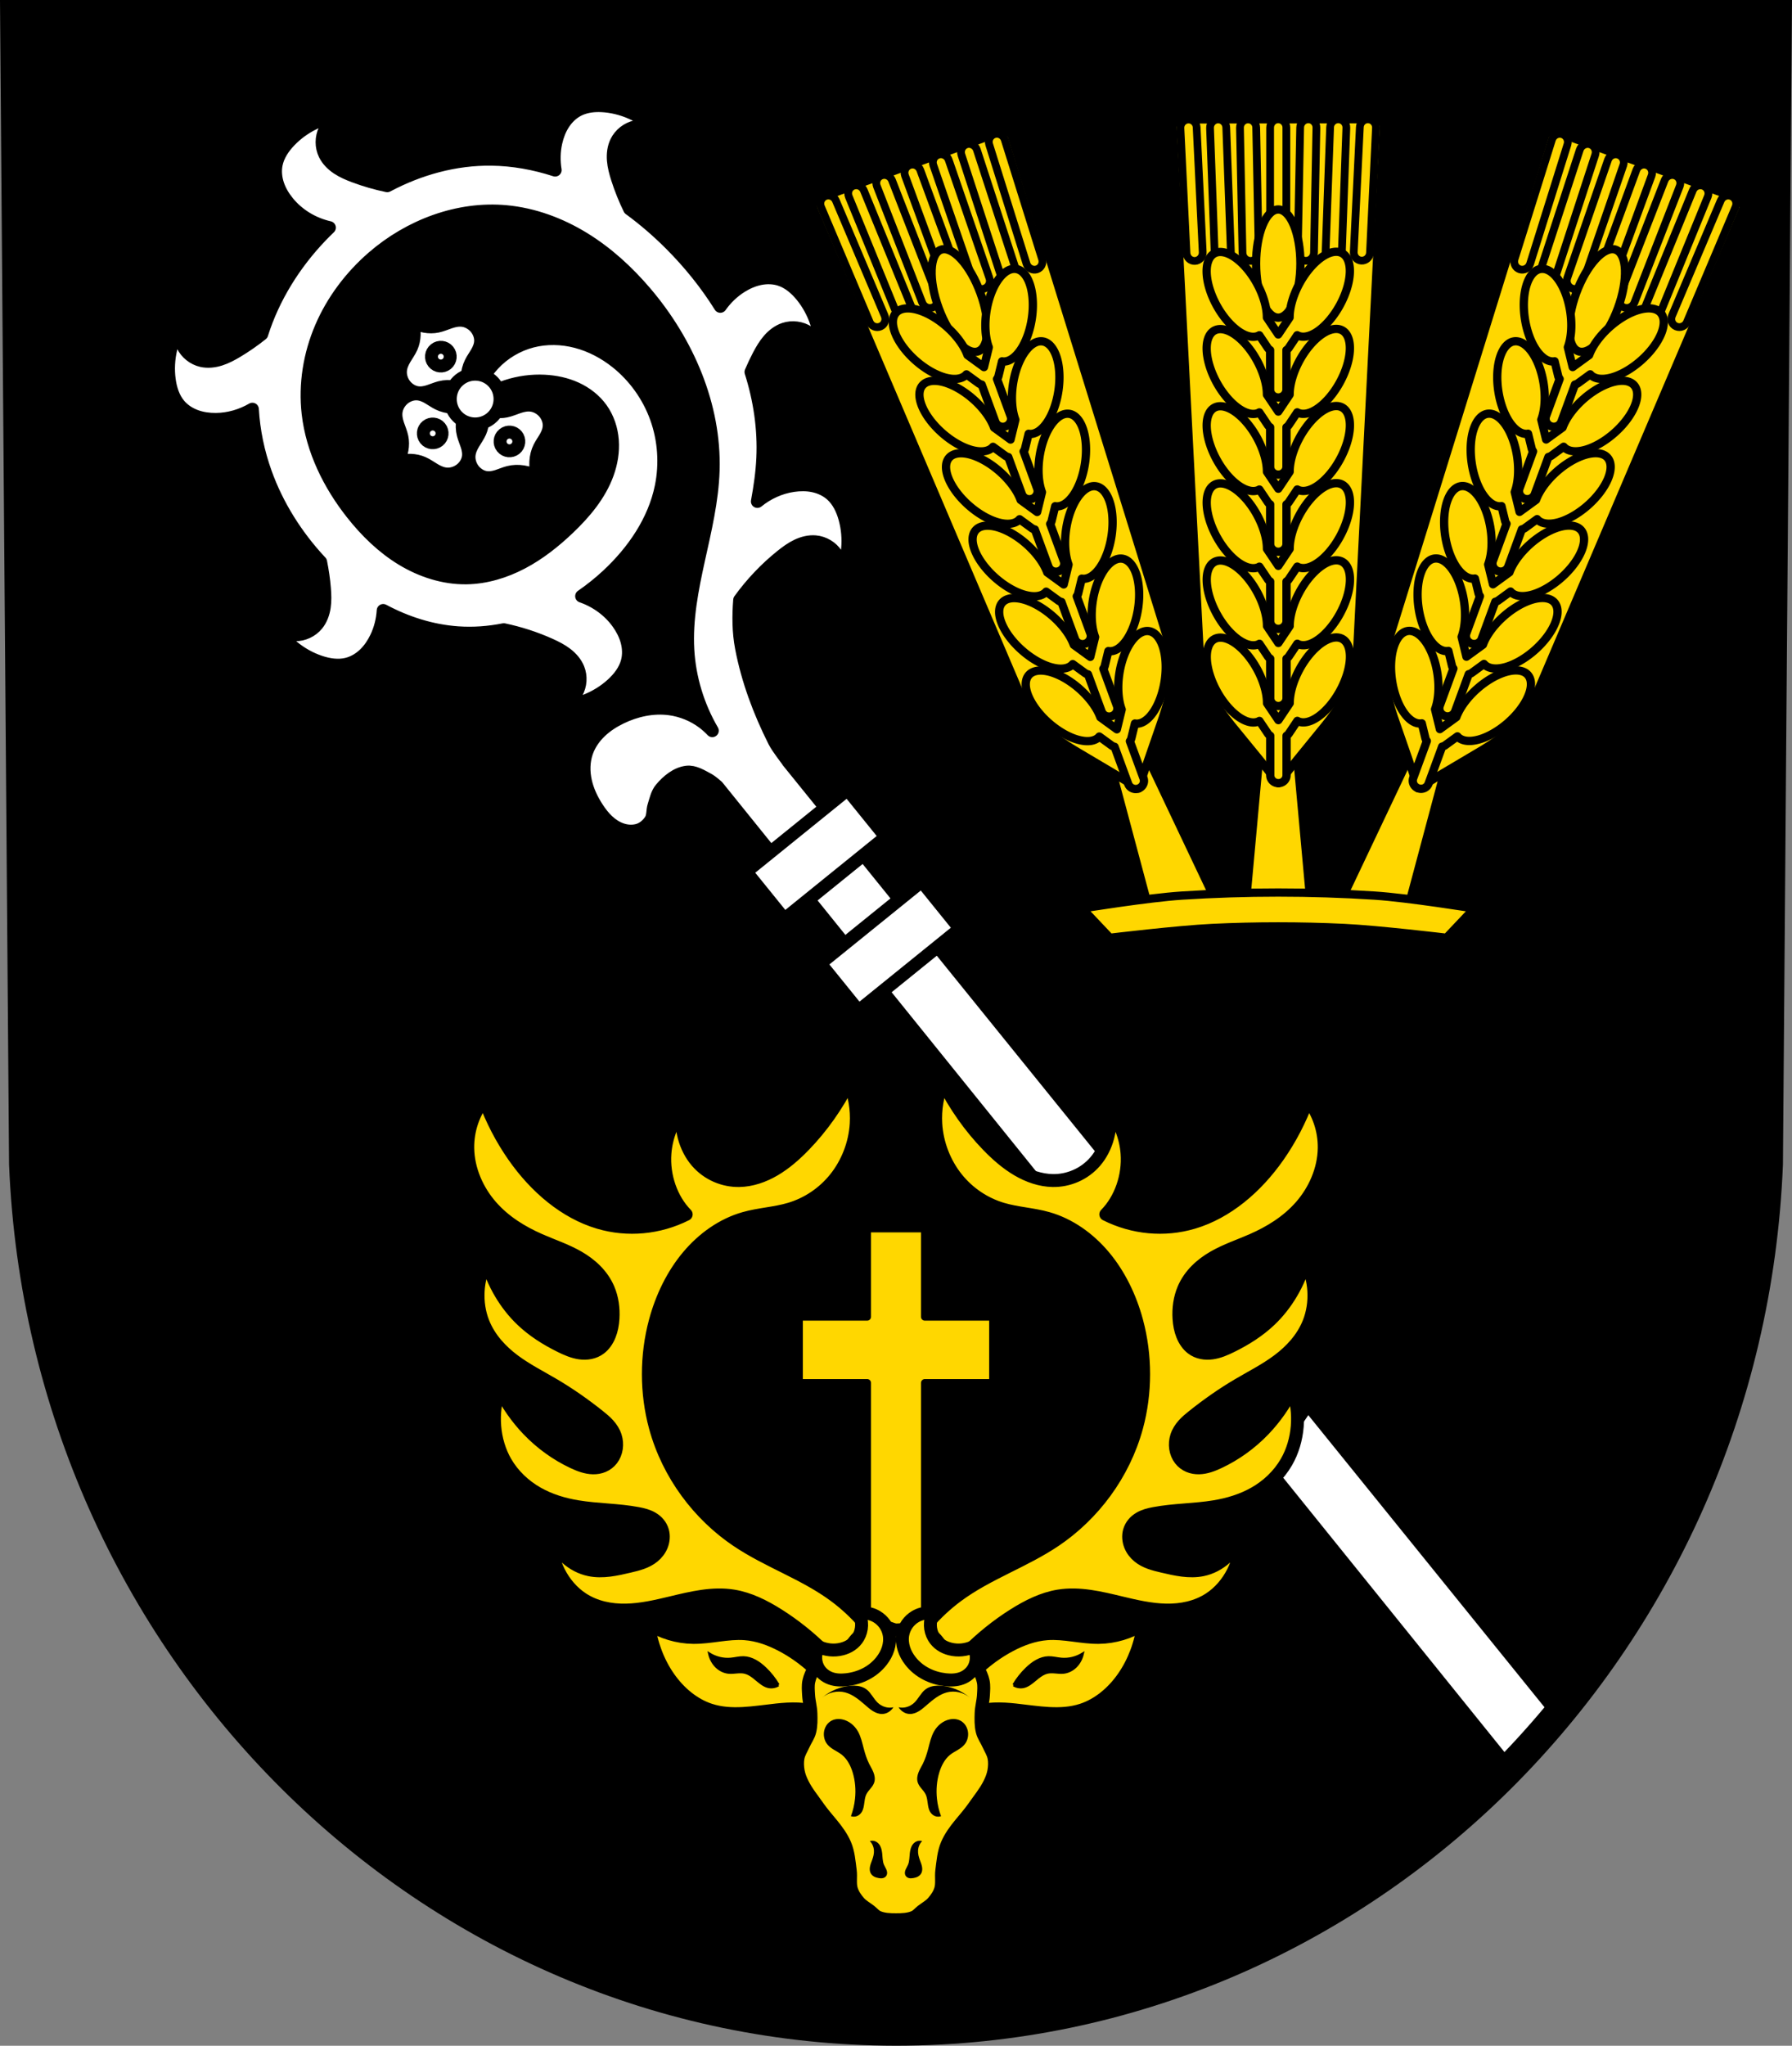 <?xml version="1.0" encoding="UTF-8" standalone="no"?>
<!-- Created with Inkscape (http://www.inkscape.org/) -->

<svg
   xmlns:dc="http://purl.org/dc/elements/1.1/"
   xmlns:cc="http://creativecommons.org/ns#"
   xmlns:rdf="http://www.w3.org/1999/02/22-rdf-syntax-ns#"
   xmlns:svg="http://www.w3.org/2000/svg"
   xmlns="http://www.w3.org/2000/svg"
   xmlns:sodipodi="http://sodipodi.sourceforge.net/DTD/sodipodi-0.dtd"
   xmlns:inkscape="http://www.inkscape.org/namespaces/inkscape"
   width="183.465mm"
   height="209.344mm"
   viewBox="0 0 183.465 209.344"
   version="1.1"
   id="svg14994"
   inkscape:version="0.92.4 (5da689c313, 2019-01-14)"
   sodipodi:docname="DEU Gevenich COA.svg">
  <rect x="0" y="0" width="183.465" height="209.344" fill="#808080" stroke="none"/>
  <defs
     id="defs14988">
    <inkscape:path-effect
       effect="spiro"
       id="path-effect1272"
       is_visible="true" />
    <inkscape:path-effect
       effect="spiro"
       id="path-effect8571"
       is_visible="true" />
    <inkscape:path-effect
       effect="spiro"
       id="path-effect8575"
       is_visible="true" />
    <inkscape:path-effect
       effect="spiro"
       id="path-effect8571-7"
       is_visible="true" />
    <inkscape:path-effect
       effect="spiro"
       id="path-effect8575-6"
       is_visible="true" />
    <inkscape:path-effect
       effect="spiro"
       id="path-effect8947-4"
       is_visible="true" />
    <inkscape:path-effect
       effect="spiro"
       id="path-effect8947"
       is_visible="true" />
  </defs>
  <sodipodi:namedview
     id="base"
     pagecolor="#ffffff"
     bordercolor="#666666"
     borderopacity="1.0"
     inkscape:pageopacity="0.0"
     inkscape:pageshadow="2"
     inkscape:zoom="0.69260138"
     inkscape:cx="346.70627"
     inkscape:cy="395.60994"
     inkscape:document-units="mm"
     inkscape:current-layer="layer1"
     showgrid="false"
     inkscape:window-width="1366"
     inkscape:window-height="745"
     inkscape:window-x="-8"
     inkscape:window-y="-8"
     inkscape:window-maximized="1"
     fit-margin-top="0"
     fit-margin-left="0"
     fit-margin-right="0"
     fit-margin-bottom="0"
     inkscape:snap-nodes="false" />
  <g
     inkscape:label="Ebene 1"
     inkscape:groupmode="layer"
     id="layer1"
     transform="translate(-0.902,-6.273)">
    <path
       style="fill:#000000;fill-rule:evenodd;stroke:none;stroke-width:3.104;stroke-opacity:1"
       inkscape:connector-curvature="0"
       d="M 182.803,7.825 181.888,125.405 c -1.996,49.459 -41.431,88.631 -89.254,88.658 C 44.854,214.003 5.405,174.818 3.381,125.405 L 2.466,7.825 H 92.632 Z"
       id="path10563-0-6-7-9-5"
       sodipodi:nodetypes="ccccccc" />
    <path
       style="fill:#ffffff;fill-opacity:1;stroke:#000000;stroke-width:5;stroke-linecap:round;stroke-linejoin:round;stroke-miterlimit:4;stroke-dasharray:none;stroke-opacity:1;paint-order:markers fill stroke"
       d="M 231.328 40.779 C 228.56 40.766 225.792 41.221 223.35 42.484 C 221.03 43.684 219.103 45.571 217.68 47.76 C 216.256 49.949 215.324 52.435 214.752 54.982 C 213.964 58.489 213.901 62.132 214.477 65.678 C 206.528 63.091 198.241 61.587 189.891 61.48 C 175.837 61.3 162.044 65.122 149.607 71.723 C 145.29 70.818 141.038 69.602 136.906 68.057 C 134.629 67.205 132.37 66.247 130.35 64.895 C 128.33 63.542 126.546 61.766 125.486 59.578 C 124.078 56.67 124.081 53.118 125.49 50.211 C 126.9 47.304 129.686 45.103 132.842 44.406 C 125.969 44.987 119.314 47.82 114.098 52.326 C 113.352 52.97 112.636 53.649 111.953 54.359 C 109.464 56.948 107.359 60.054 106.68 63.58 C 106.186 66.144 106.473 68.826 107.311 71.299 C 108.148 73.772 109.522 76.042 111.168 78.068 C 115.208 83.042 121.006 86.503 127.252 87.9 C 126.128 88.973 125.033 90.068 123.961 91.188 C 113.69 101.915 105.562 114.902 101.119 129.018 C 98.107 131.412 94.948 133.625 91.646 135.602 C 89.561 136.85 87.405 138.017 85.088 138.752 C 82.771 139.487 80.268 139.775 77.896 139.238 C 74.744 138.525 71.969 136.307 70.574 133.393 C 69.18 130.478 69.198 126.926 70.621 124.025 C 66.241 130.578 64.339 138.746 65.375 146.559 C 65.847 150.118 66.962 153.701 69.295 156.432 C 70.991 158.417 73.273 159.867 75.729 160.754 C 78.184 161.641 80.815 161.984 83.426 161.961 C 88.36 161.918 93.243 160.495 97.508 158.018 C 97.992 166.408 99.733 174.734 102.58 182.646 C 107.131 195.293 114.466 206.881 123.615 216.729 C 123.699 216.82 123.788 216.907 123.873 216.998 C 124.552 220.367 125.059 223.77 125.336 227.195 C 125.532 229.618 125.629 232.068 125.262 234.471 C 124.895 236.874 124.043 239.243 122.512 241.131 C 120.476 243.641 117.259 245.148 114.027 245.107 C 110.796 245.067 107.616 243.478 105.645 240.918 C 109.582 247.746 116.068 253.066 123.533 255.598 C 126.935 256.751 130.643 257.337 134.125 256.455 C 136.656 255.814 138.962 254.414 140.846 252.605 C 142.729 250.797 144.2 248.589 145.336 246.238 C 146.92 242.96 147.814 239.375 148.045 235.744 C 157.006 240.528 166.756 243.641 176.891 244.355 C 182.854 244.776 188.808 244.323 194.637 243.17 C 200.775 244.469 206.78 246.399 212.5 248.977 C 214.717 249.975 216.907 251.077 218.834 252.559 C 220.761 254.04 222.424 255.931 223.338 258.184 C 224.553 261.178 224.321 264.72 222.725 267.529 C 221.128 270.338 218.2 272.351 215.006 272.84 C 222.888 272.691 230.679 269.588 236.502 264.275 C 239.155 261.855 241.46 258.894 242.369 255.42 C 243.03 252.894 242.918 250.196 242.244 247.674 C 241.57 245.152 240.348 242.798 238.838 240.668 C 235.391 235.807 230.341 232.15 224.711 230.211 C 228.224 227.784 231.566 225.117 234.678 222.225 C 244.647 212.96 252.767 201.198 255.473 187.861 C 257.254 179.083 256.609 169.82 253.584 161.389 C 250.559 152.958 245.159 145.383 238.143 139.812 C 233.589 136.197 228.344 133.412 222.721 131.932 C 217.097 130.451 211.093 130.299 205.467 131.77 C 199.813 133.247 194.598 136.364 190.617 140.641 C 186.636 144.918 183.904 150.34 182.836 156.084 C 190.519 149.931 200.492 146.709 210.324 147.197 C 214.533 147.406 218.733 148.28 222.564 150.035 C 226.395 151.791 229.848 154.449 232.301 157.875 C 234.838 161.419 236.251 165.714 236.574 170.061 C 236.898 174.407 236.156 178.801 234.676 182.9 C 231.715 191.099 225.923 197.972 219.609 203.984 C 214.19 209.145 208.264 213.839 201.639 217.318 C 195.013 220.798 187.653 223.037 180.17 223.139 C 171.434 223.258 162.8 220.448 155.332 215.914 C 147.864 211.38 141.511 205.18 136.09 198.33 C 127.234 187.14 120.661 173.84 119.037 159.664 C 117.749 148.421 119.629 136.877 124.086 126.475 C 128.543 116.072 135.54 106.813 144.094 99.4 C 158.192 87.183 177.036 80.004 195.613 81.744 C 206.189 82.735 216.406 86.532 225.463 92.08 C 234.52 97.629 242.452 104.896 249.34 112.98 C 265.584 132.046 276.264 156.576 275.514 181.609 C 275.163 193.291 272.388 204.747 269.873 216.16 C 267.358 227.574 265.078 239.192 265.732 250.861 C 266.348 261.846 269.65 272.654 275.188 282.158 C 274.082 280.986 272.885 279.903 271.592 278.941 C 267.837 276.149 263.365 274.326 258.727 273.705 C 252.297 272.844 245.68 274.288 239.846 277.123 C 236.956 278.527 234.217 280.28 231.898 282.504 C 229.58 284.728 227.69 287.438 226.637 290.473 C 225.394 294.054 225.353 297.992 226.18 301.691 C 227.007 305.391 228.675 308.87 230.748 312.045 C 231.917 313.835 233.226 315.547 234.787 317.008 C 236.349 318.469 238.175 319.674 240.201 320.357 C 242.228 321.041 244.459 321.18 246.51 320.572 C 248.56 319.965 250.292 318.447 251.398 316.684 C 252.404 315.081 252.071 312.951 252.645 311.148 C 253.364 308.886 253.855 306.391 255.379 304.57 C 257.902 301.555 261.395 298.663 265.299 298.191 C 268.242 297.836 271.103 299.68 273.715 301.082 C 274.991 301.767 277.16 303.723 277.16 303.723 L 405.566 462.852 C 406.928 462.798 408.305 462.852 409.66 462.93 C 412.799 463.109 416.031 463.336 419.01 462.33 C 421.263 461.569 423.25 460.127 424.869 458.385 C 426.489 456.642 427.76 454.604 428.852 452.49 C 429.352 451.521 429.812 450.533 430.244 449.535 L 304.34 293.9 C 304.103 293.342 300.55 289.021 299.168 286.279 C 293.414 274.867 288.847 262.659 286.461 250.104 C 285.314 244.07 285.282 237.853 285.766 231.691 C 290.364 225.346 295.794 219.6 301.91 214.699 C 303.807 213.179 305.784 211.729 307.98 210.686 C 310.176 209.643 312.615 209.021 315.037 209.23 C 318.257 209.509 321.307 211.327 323.084 214.025 C 324.861 216.724 325.329 220.243 324.312 223.311 C 327.761 216.224 328.537 207.875 326.449 200.275 C 325.498 196.813 323.905 193.415 321.223 191.027 C 319.272 189.291 316.821 188.161 314.268 187.615 C 311.714 187.07 309.057 187.092 306.473 187.469 C 301.401 188.209 296.584 190.408 292.607 193.637 C 293.638 188.049 294.453 182.432 294.707 176.756 C 295.208 165.564 293.532 154.34 290.139 143.65 C 291.052 141.516 292.028 139.412 293.109 137.357 C 294.241 135.206 295.472 133.087 297.068 131.254 C 298.665 129.421 300.657 127.874 302.961 127.1 C 306.024 126.07 309.55 126.519 312.258 128.283 C 314.965 130.048 316.794 133.091 317.088 136.309 C 317.419 128.434 314.797 120.47 309.848 114.336 C 307.593 111.541 304.774 109.062 301.361 107.943 C 298.88 107.13 296.18 107.077 293.621 107.596 C 291.062 108.115 288.636 109.189 286.418 110.566 C 283.217 112.554 280.462 115.217 278.287 118.291 C 272.873 109.622 266.395 101.604 259.172 94.361 C 254.224 89.4 248.904 84.79 243.244 80.66 C 241.402 76.887 239.833 72.983 238.553 68.984 C 237.812 66.669 237.163 64.304 236.975 61.881 C 236.786 59.458 237.078 56.956 238.141 54.77 C 239.553 51.863 242.342 49.665 245.498 48.971 C 248.654 48.277 252.112 49.104 254.613 51.15 C 249.228 45.395 241.705 41.683 233.859 40.912 C 233.413 40.868 232.963 40.835 232.512 40.812 C 232.117 40.792 231.724 40.781 231.328 40.779 z M 505.223 542.215 C 501.218 548.609 496.649 554.647 491.521 560.221 C 490.217 561.639 488.872 563.029 487.469 564.354 L 584.068 684.066 C 590.641 677.333 596.954 670.327 602.98 663.057 L 505.223 542.215 z "
       transform="matrix(0.265,0,0,0.265,0.902,6.273)"
       id="rect2720-5-1-9" />
    <path
       style="fill:#ffffff;fill-opacity:1;stroke:#000000;stroke-width:1.323;stroke-linecap:round;stroke-linejoin:round;stroke-miterlimit:4;stroke-dasharray:none;stroke-opacity:1;paint-order:markers fill stroke"
       d="m 77.294,95.483 3.911,4.834 10.383,-8.396 -3.911,-4.834 z m 7.592,9.385 3.911,4.835 10.383,-8.396 -3.911,-4.835 z"
       id="rect2722-9-7-3"
       inkscape:connector-curvature="0" />
    <path
       inkscape:connector-curvature="0"
       id="path3550-0-5-5"
       d="m 50.143,47.887 c 0.28,0.883 0.247,1.825 -0.093,2.598 -0.184,0.42 -0.453,0.786 -0.683,1.176 -0.231,0.39 -0.428,0.82 -0.448,1.301 -0.02,0.468 0.137,0.968 0.437,1.368 0.301,0.4 0.743,0.694 1.204,0.79 0.429,0.09 0.853,0.012 1.245,-0.112 0.392,-0.124 0.766,-0.294 1.167,-0.396 0.953,-0.241 2.048,-0.07 2.99,0.467 -0.329,-1.032 -0.267,-2.14 0.169,-3.021 0.183,-0.371 0.428,-0.7 0.631,-1.058 0.203,-0.358 0.367,-0.755 0.369,-1.193 0.002,-0.471 -0.192,-0.965 -0.521,-1.343 -0.328,-0.377 -0.785,-0.635 -1.246,-0.714 -0.474,-0.08 -0.936,0.023 -1.366,0.166 -0.43,0.144 -0.844,0.329 -1.293,0.422 -0.827,0.17 -1.756,0.006 -2.561,-0.453 z"
       style="fill:#ffffff;fill-opacity:1;stroke:#000000;stroke-width:1.323;stroke-linecap:round;stroke-linejoin:round;stroke-miterlimit:4;stroke-dasharray:none;stroke-opacity:1" />
    <ellipse
       ry="0.958"
       rx="0.958"
       cy="73.391"
       cx="8.866"
       id="path3573-2-7-3"
       style="fill:#ffffff;fill-opacity:1;stroke:#000000;stroke-width:1.323;stroke-linecap:round;stroke-linejoin:round;stroke-miterlimit:4;stroke-dasharray:none;stroke-opacity:1;paint-order:markers fill stroke"
       transform="matrix(0.778,-0.629,0.629,0.777,0,0)" />
    <path
       style="fill:#ffffff;fill-opacity:1;stroke:#000000;stroke-width:1.323;stroke-linecap:round;stroke-linejoin:round;stroke-miterlimit:4;stroke-dasharray:none;stroke-opacity:1"
       d="m 43.12,39.205 c 0.28,0.883 0.247,1.825 -0.092,2.598 -0.184,0.42 -0.453,0.786 -0.683,1.176 -0.231,0.39 -0.428,0.82 -0.448,1.301 -0.02,0.468 0.137,0.968 0.437,1.368 0.301,0.4 0.743,0.694 1.204,0.79 0.429,0.09 0.853,0.012 1.245,-0.112 0.392,-0.124 0.766,-0.294 1.167,-0.396 0.953,-0.241 2.048,-0.07 2.99,0.467 -0.329,-1.032 -0.267,-2.14 0.169,-3.021 0.183,-0.371 0.428,-0.7 0.631,-1.058 0.203,-0.358 0.367,-0.755 0.369,-1.193 0.002,-0.471 -0.192,-0.965 -0.521,-1.343 -0.328,-0.377 -0.785,-0.635 -1.246,-0.714 -0.474,-0.08 -0.936,0.023 -1.366,0.166 -0.43,0.144 -0.844,0.329 -1.293,0.422 -0.827,0.17 -1.756,0.006 -2.561,-0.453 z"
       id="path3550-2-0-1-2"
       inkscape:connector-curvature="0" />
    <ellipse
       style="fill:#ffffff;fill-opacity:1;stroke:#000000;stroke-width:1.323;stroke-linecap:round;stroke-linejoin:round;stroke-miterlimit:4;stroke-dasharray:none;stroke-opacity:1;paint-order:markers fill stroke"
       id="path3573-4-2-9-7"
       cx="8.866"
       cy="62.223"
       rx="0.958"
       ry="0.958"
       transform="matrix(0.778,-0.629,0.629,0.777,0,0)" />
    <path
       style="fill:#ffffff;fill-opacity:1;stroke:#000000;stroke-width:1.323;stroke-linecap:round;stroke-linejoin:round;stroke-miterlimit:4;stroke-dasharray:none;stroke-opacity:1"
       d="m 41.602,53.562 c 0.883,-0.28 1.826,-0.247 2.599,0.093 0.42,0.184 0.786,0.452 1.176,0.683 0.391,0.231 0.821,0.428 1.301,0.448 0.468,0.02 0.968,-0.137 1.368,-0.437 0.4,-0.3 0.694,-0.743 0.79,-1.203 0.09,-0.429 0.012,-0.853 -0.112,-1.245 -0.124,-0.392 -0.294,-0.766 -0.396,-1.166 -0.242,-0.953 -0.07,-2.048 0.467,-2.989 -1.033,0.328 -2.14,0.266 -3.022,-0.169 -0.371,-0.183 -0.701,-0.428 -1.058,-0.631 -0.358,-0.203 -0.756,-0.367 -1.194,-0.369 -0.471,-0.002 -0.965,0.192 -1.343,0.521 -0.378,0.328 -0.636,0.784 -0.714,1.246 -0.08,0.474 0.023,0.936 0.166,1.366 0.144,0.43 0.33,0.844 0.422,1.293 0.17,0.827 0.006,1.756 -0.453,2.56 z"
       id="path3550-2-3-3-9-1"
       inkscape:connector-curvature="0" />
    <ellipse
       style="fill:#ffffff;fill-opacity:1;stroke:#000000;stroke-width:1.323;stroke-linecap:round;stroke-linejoin:round;stroke-miterlimit:4;stroke-dasharray:none;stroke-opacity:1;paint-order:markers fill stroke"
       id="path3573-4-4-6-9-6"
       cx="-67.807"
       cy="3.282"
       rx="0.958"
       ry="0.958"
       transform="matrix(-0.629,-0.777,0.778,-0.629,0,0)" />
    <ellipse
       style="fill:#ffffff;fill-opacity:1;stroke:#000000;stroke-width:1.323;stroke-linecap:round;stroke-linejoin:round;stroke-miterlimit:4;stroke-dasharray:none;stroke-opacity:1;paint-order:markers fill stroke"
       id="path3748-1-3"
       cx="8.866"
       cy="67.807"
       transform="matrix(0.778,-0.629,0.629,0.777,0,0)"
       rx="2.546"
       ry="2.546" />
    <path
       style="fill:none;fill-rule:evenodd;stroke:#000000;stroke-width:3.104;stroke-opacity:1"
       inkscape:connector-curvature="0"
       d="M 182.803,7.825 181.888,125.405 c -1.996,49.459 -41.431,88.631 -89.254,88.658 C 44.854,214.003 5.405,174.818 3.381,125.405 L 2.466,7.825 H 92.632 Z"
       id="path10563-0-6-7-9"
       sodipodi:nodetypes="ccccccc" />
    <path
       style="fill:#ffd700;fill-opacity:1;stroke:#000000;stroke-width:0.794;stroke-linecap:round;stroke-linejoin:round;stroke-miterlimit:4;stroke-dasharray:none;stroke-opacity:1;paint-order:markers fill stroke"
       d="m 89.68,131.986 v 9.034 h -6.978 v 6.77 h 6.978 v 28.083 h 5.909 v -28.083 h 6.979 v -6.77 H 95.588 v -9.034 z"
       id="rect8820-9"
       inkscape:connector-curvature="0" />
    <path
       style="fill:#ffd700;fill-opacity:1;stroke:#000000;stroke-width:1.323;stroke-linecap:round;stroke-linejoin:round;stroke-miterlimit:4;stroke-dasharray:none;stroke-opacity:1"
       d="m 87.836,116.968 c -1.221,2.427 -2.778,4.633 -4.594,6.51 -0.93,0.961 -1.935,1.841 -3.049,2.496 -1.115,0.655 -2.347,1.082 -3.599,1.105 -1.599,0.03 -3.226,-0.637 -4.352,-1.939 -1.203,-1.392 -1.763,-3.476 -1.451,-5.401 -1.035,1.227 -1.688,2.87 -1.813,4.57 -0.171,2.312 0.661,4.694 2.176,6.233 -2.789,1.407 -5.994,1.705 -8.945,0.831 -3.457,-1.024 -6.471,-3.594 -8.704,-6.786 -1.236,-1.766 -2.256,-3.73 -3.022,-5.817 -1.097,1.328 -1.717,3.158 -1.692,4.986 0.031,2.241 1.006,4.376 2.392,5.958 1.386,1.582 3.155,2.659 4.982,3.46 1.319,0.579 2.687,1.027 3.949,1.754 1.262,0.727 2.44,1.778 3.062,3.231 0.401,0.938 0.55,2.005 0.484,3.047 -0.037,0.587 -0.143,1.173 -0.358,1.707 -0.215,0.534 -0.543,1.017 -0.972,1.34 -0.596,0.45 -1.349,0.566 -2.057,0.468 -0.709,-0.099 -1.384,-0.396 -2.039,-0.722 -1.387,-0.69 -2.73,-1.525 -3.893,-2.631 -1.676,-1.594 -2.946,-3.742 -3.616,-6.117 -1.026,1.88 -1.167,4.354 -0.362,6.371 0.647,1.621 1.833,2.888 3.135,3.863 1.302,0.974 2.735,1.692 4.118,2.509 1.592,0.94 3.123,2.013 4.594,3.185 0.345,0.275 0.688,0.557 0.989,0.893 0.3,0.337 0.559,0.732 0.704,1.184 0.126,0.393 0.163,0.823 0.101,1.235 -0.062,0.412 -0.223,0.805 -0.464,1.119 -0.236,0.306 -0.544,0.534 -0.878,0.676 -0.334,0.142 -0.693,0.199 -1.05,0.192 -0.712,-0.014 -1.403,-0.279 -2.061,-0.591 -1.682,-0.796 -3.249,-1.917 -4.593,-3.324 -1.147,-1.201 -2.131,-2.609 -2.902,-4.155 -0.888,2.401 -0.653,5.305 0.605,7.479 0.796,1.375 1.959,2.442 3.247,3.179 1.289,0.737 2.701,1.155 4.126,1.391 2.044,0.338 4.127,0.31 6.165,0.693 0.518,0.097 1.04,0.224 1.505,0.502 0.233,0.139 0.449,0.315 0.629,0.533 0.18,0.218 0.324,0.479 0.404,0.765 0.134,0.477 0.086,1.008 -0.093,1.465 -0.18,0.457 -0.483,0.842 -0.839,1.134 -0.71,0.584 -1.595,0.8 -2.452,1.002 -1.352,0.319 -2.744,0.638 -4.103,0.359 -1.724,-0.353 -3.266,-1.72 -3.996,-3.545 -0.007,1.311 0.294,2.623 0.865,3.76 0.57,1.137 1.407,2.096 2.399,2.75 1.342,0.884 2.927,1.193 4.475,1.162 1.548,-0.031 3.076,-0.383 4.591,-0.747 2.111,-0.507 4.272,-1.041 6.407,-0.693 1.625,0.265 3.157,1.031 4.594,1.939 3.401,2.15 6.392,5.148 8.703,8.725 l 2.538,-4.432 c -1.404,-2.484 -3.271,-4.623 -5.439,-6.233 -3.134,-2.326 -6.814,-3.511 -10.033,-5.678 -3.863,-2.601 -7.026,-6.713 -8.359,-11.614 -0.951,-3.498 -0.947,-7.326 -0.005,-10.828 0.663,-2.465 1.791,-4.778 3.35,-6.638 1.559,-1.86 3.556,-3.256 5.74,-3.882 1.55,-0.445 3.17,-0.503 4.714,-0.969 1.754,-0.529 3.394,-1.598 4.621,-3.128 1.227,-1.53 2.026,-3.524 2.148,-5.597 0.087,-1.471 -0.166,-2.966 -0.725,-4.294 z m 9.596,0 c -0.559,1.327 -0.812,2.823 -0.726,4.294 0.122,2.073 0.921,4.068 2.149,5.597 1.227,1.53 2.867,2.599 4.621,3.128 1.545,0.466 3.165,0.525 4.714,0.969 2.184,0.626 4.18,2.022 5.739,3.882 1.559,1.86 2.687,4.173 3.35,6.638 0.942,3.501 0.946,7.329 -0.005,10.828 -1.332,4.902 -4.495,9.014 -8.359,11.614 -3.219,2.167 -6.899,3.353 -10.033,5.678 -2.168,1.609 -4.035,3.748 -5.44,6.233 l 2.538,4.432 c 2.311,-3.577 5.302,-6.575 8.704,-8.725 1.437,-0.908 2.969,-1.674 4.594,-1.939 2.135,-0.348 4.295,0.186 6.406,0.693 1.515,0.364 3.043,0.716 4.591,0.747 1.548,0.031 3.132,-0.278 4.475,-1.162 0.992,-0.653 1.829,-1.613 2.399,-2.75 0.57,-1.137 0.872,-2.448 0.865,-3.76 -0.73,1.824 -2.272,3.191 -3.996,3.545 -1.359,0.278 -2.75,-0.041 -4.103,-0.359 -0.857,-0.202 -1.742,-0.417 -2.453,-1.002 -0.355,-0.292 -0.659,-0.677 -0.838,-1.134 -0.18,-0.457 -0.228,-0.988 -0.094,-1.465 0.081,-0.286 0.224,-0.547 0.404,-0.765 0.18,-0.218 0.397,-0.394 0.63,-0.533 0.465,-0.278 0.987,-0.405 1.504,-0.502 2.038,-0.383 4.121,-0.354 6.165,-0.693 1.425,-0.236 2.838,-0.655 4.127,-1.391 1.289,-0.737 2.451,-1.804 3.247,-3.179 1.258,-2.174 1.493,-5.078 0.605,-7.479 -0.771,1.546 -1.754,2.954 -2.901,4.155 -1.344,1.407 -2.911,2.528 -4.594,3.324 -0.659,0.312 -1.349,0.577 -2.061,0.591 -0.356,0.007 -0.715,-0.051 -1.049,-0.192 -0.334,-0.142 -0.643,-0.369 -0.879,-0.676 -0.242,-0.314 -0.402,-0.707 -0.464,-1.119 -0.062,-0.412 -0.024,-0.842 0.102,-1.235 0.145,-0.452 0.403,-0.848 0.703,-1.184 0.3,-0.337 0.644,-0.618 0.989,-0.893 1.47,-1.172 3.001,-2.245 4.594,-3.185 1.383,-0.816 2.815,-1.534 4.117,-2.509 1.302,-0.974 2.489,-2.242 3.136,-3.863 0.805,-2.016 0.664,-4.491 -0.363,-6.371 -0.67,2.375 -1.939,4.523 -3.615,6.117 -1.163,1.106 -2.507,1.941 -3.894,2.631 -0.655,0.326 -1.329,0.624 -2.038,0.722 -0.709,0.099 -1.461,-0.018 -2.057,-0.468 -0.429,-0.324 -0.757,-0.806 -0.972,-1.34 -0.215,-0.534 -0.32,-1.12 -0.358,-1.707 -0.067,-1.042 0.082,-2.109 0.483,-3.047 0.621,-1.454 1.8,-2.505 3.062,-3.231 1.262,-0.727 2.63,-1.176 3.95,-1.754 1.827,-0.801 3.595,-1.878 4.981,-3.46 1.386,-1.582 2.362,-3.717 2.393,-5.958 0.025,-1.828 -0.596,-3.657 -1.692,-4.986 -0.766,2.087 -1.786,4.051 -3.022,5.817 -2.233,3.192 -5.247,5.762 -8.703,6.786 -2.951,0.874 -6.156,0.577 -8.946,-0.831 1.516,-1.539 2.347,-3.921 2.176,-6.233 -0.126,-1.7 -0.778,-3.343 -1.813,-4.57 0.312,1.926 -0.247,4.01 -1.451,5.401 -1.126,1.302 -2.752,1.969 -4.352,1.939 -1.253,-0.023 -2.484,-0.45 -3.599,-1.105 -1.115,-0.655 -2.12,-1.535 -3.05,-2.496 -1.816,-1.876 -3.372,-4.082 -4.594,-6.51 z"
       id="path8853-1"
       inkscape:connector-curvature="0" />
    <path
       inkscape:connector-curvature="0"
       style="fill:#ffd700;fill-opacity:1;stroke:#000000;stroke-width:1.323;stroke-linecap:round;stroke-linejoin:round;stroke-miterlimit:4;stroke-dasharray:none;stroke-opacity:1"
       d="m 67.308,172.468 c 0.243,1.984 0.959,3.889 2.05,5.455 1.085,1.557 2.559,2.785 4.232,3.333 2.197,0.72 4.535,0.244 6.81,0 1.461,-0.156 2.967,-0.209 4.365,0.303 0.853,0.312 1.646,0.832 2.314,1.515 l -0.926,-4.015 c -1.434,-1.847 -3.201,-3.352 -5.158,-4.394 -1.21,-0.644 -2.504,-1.115 -3.835,-1.212 -1.765,-0.129 -3.522,0.4 -5.29,0.378 -1.587,-0.02 -3.169,-0.492 -4.563,-1.363 z m 50.652,0 c -1.393,0.871 -2.975,1.344 -4.563,1.363 -1.769,0.022 -3.525,-0.507 -5.29,-0.378 -1.331,0.097 -2.625,0.568 -3.835,1.212 -1.956,1.042 -3.724,2.547 -5.158,4.394 l -0.926,4.015 c 0.668,-0.683 1.462,-1.203 2.314,-1.515 1.398,-0.512 2.903,-0.46 4.365,-0.303 2.275,0.244 4.613,0.72 6.81,0 1.672,-0.548 3.146,-1.776 4.232,-3.333 1.091,-1.565 1.807,-3.471 2.05,-5.455 z"
       id="path8941" />
    <path
       sodipodi:nodetypes="caaacaaaac"
       inkscape:original-d="m -113.67963,68.541594 c 0,0 -0.79072,-1.071684 -1.32246,-1.454708 -0.66461,-0.478738 -1.4393,-0.86304 -2.24819,-0.991846 -0.43751,-0.06967 -0.8801,0.156458 -1.32246,0.132247 -0.74243,-0.04063 -2.18207,-0.462862 -2.18207,-0.462862 0,0 1.17438,1.360063 1.9837,1.653077 0.51811,0.187583 1.12081,-0.142531 1.65308,0 0.63908,0.171132 1.12956,0.691777 1.7192,0.991848 0.19347,0.09846 0.38049,0.231932 0.59511,0.264491 0.37301,0.05659 1.12409,-0.132247 1.12409,-0.132247 z"
       inkscape:path-effect="#path-effect8947"
       inkscape:connector-curvature="0"
       id="path8945"
       d="m -113.68,68.542 c -0.372,-0.542 -0.819,-1.033 -1.322,-1.455 -0.32,-0.268 -0.665,-0.51 -1.042,-0.689 -0.377,-0.179 -0.788,-0.294 -1.206,-0.303 -0.443,-0.01 -0.88,0.098 -1.322,0.132 -0.752,0.058 -1.519,-0.105 -2.182,-0.463 0.119,0.443 0.377,0.848 0.73,1.141 0.352,0.294 0.797,0.475 1.254,0.512 0.275,0.022 0.552,-0.007 0.828,-0.027 0.276,-0.02 0.555,-0.031 0.826,0.027 0.326,0.069 0.623,0.235 0.899,0.422 0.276,0.187 0.536,0.397 0.821,0.57 0.186,0.113 0.384,0.21 0.595,0.264 0.374,0.096 0.783,0.048 1.124,-0.132 z"
       style="fill:#000000;stroke:#000000;stroke-width:0.247px;stroke-linecap:butt;stroke-linejoin:miter;stroke-opacity:1"
       transform="matrix(1,0,0,1.146,194.278,100.152)" />
    <path
       style="fill:#000000;stroke:#000000;stroke-width:0.247px;stroke-linecap:butt;stroke-linejoin:miter;stroke-opacity:1"
       d="m -113.68,68.542 c -0.372,-0.542 -0.819,-1.033 -1.322,-1.455 -0.32,-0.268 -0.665,-0.51 -1.042,-0.689 -0.377,-0.179 -0.788,-0.294 -1.206,-0.303 -0.443,-0.01 -0.88,0.098 -1.322,0.132 -0.752,0.058 -1.519,-0.105 -2.182,-0.463 0.119,0.443 0.377,0.848 0.73,1.141 0.352,0.294 0.797,0.475 1.254,0.512 0.275,0.022 0.552,-0.007 0.828,-0.027 0.276,-0.02 0.555,-0.031 0.826,0.027 0.326,0.069 0.623,0.235 0.899,0.422 0.276,0.187 0.536,0.397 0.821,0.57 0.186,0.113 0.384,0.21 0.595,0.264 0.374,0.096 0.783,0.048 1.124,-0.132 z"
       id="path8945-1"
       inkscape:connector-curvature="0"
       inkscape:path-effect="#path-effect8947-4"
       inkscape:original-d="m -113.67963,68.541594 c 0,0 -0.79072,-1.071684 -1.32246,-1.454708 -0.66461,-0.478738 -1.4393,-0.86304 -2.24819,-0.991846 -0.43751,-0.06967 -0.8801,0.156458 -1.32246,0.132247 -0.74243,-0.04063 -2.18207,-0.462862 -2.18207,-0.462862 0,0 1.17438,1.360063 1.9837,1.653077 0.51811,0.187583 1.12081,-0.142531 1.65308,0 0.63908,0.171132 1.12956,0.691777 1.7192,0.991848 0.19347,0.09846 0.38049,0.231932 0.59511,0.264491 0.37301,0.05659 1.12409,-0.132247 1.12409,-0.132247 z"
       sodipodi:nodetypes="caaacaaaac"
       transform="matrix(-1,0,0,1.146,-9.01,100.152)" />
    <path
       style="fill:#ffd700;fill-opacity:1;stroke:#000000;stroke-width:1.323;stroke-linecap:round;stroke-linejoin:round;stroke-miterlimit:4;stroke-dasharray:none;stroke-opacity:1"
       d="m 91.328,172.975 c -0.03,0.163 -0.293,-0.006 -0.436,0.022 -0.68,0.133 -1.39,0.281 -1.982,0.688 -0.559,0.384 -0.864,1.13 -1.381,1.583 -0.385,0.337 -0.817,0.605 -1.261,0.825 -0.333,0.165 -0.706,0.202 -1.039,0.364 -0.331,0.161 -0.692,0.305 -0.943,0.599 -0.288,0.337 -0.47,0.797 -0.573,1.253 -0.104,0.462 -0.053,0.954 -0.027,1.43 0.034,0.625 0.218,1.232 0.238,1.858 0.02,0.621 0.034,1.262 -0.118,1.858 -0.123,0.483 -0.427,0.88 -0.627,1.328 -0.2,0.447 -0.479,0.865 -0.574,1.356 -0.087,0.452 -0.062,0.936 0.019,1.39 0.082,0.457 0.26,0.89 0.462,1.294 0.426,0.852 1.029,1.57 1.562,2.339 0.901,1.303 2.122,2.362 2.763,3.854 0.354,0.824 0.421,1.776 0.541,2.684 0.084,0.637 -0.065,1.319 0.12,1.927 0.152,0.499 0.455,0.934 0.781,1.307 0.326,0.373 0.761,0.595 1.141,0.895 0.261,0.206 0.485,0.489 0.781,0.619 0.584,0.257 1.236,0.275 1.862,0.275 0.626,0 1.278,-0.018 1.862,-0.275 0.295,-0.13 0.52,-0.414 0.781,-0.619 0.38,-0.299 0.815,-0.521 1.141,-0.895 0.326,-0.373 0.629,-0.809 0.781,-1.307 0.185,-0.608 0.037,-1.29 0.12,-1.927 0.119,-0.908 0.187,-1.86 0.541,-2.684 0.64,-1.492 1.861,-2.551 2.763,-3.854 0.532,-0.769 1.135,-1.488 1.562,-2.339 0.202,-0.404 0.381,-0.838 0.462,-1.294 0.081,-0.454 0.106,-0.937 0.018,-1.39 -0.095,-0.49 -0.374,-0.909 -0.574,-1.356 -0.2,-0.448 -0.504,-0.845 -0.627,-1.328 -0.152,-0.596 -0.138,-1.237 -0.118,-1.858 0.02,-0.626 0.204,-1.233 0.238,-1.858 0.026,-0.476 0.076,-0.969 -0.027,-1.43 -0.103,-0.457 -0.286,-0.916 -0.573,-1.253 -0.251,-0.295 -0.612,-0.438 -0.943,-0.599 -0.333,-0.162 -0.707,-0.2 -1.039,-0.364 -0.444,-0.22 -0.877,-0.489 -1.261,-0.825 -0.518,-0.453 -0.823,-1.2 -1.381,-1.583 -0.592,-0.407 -1.297,-0.586 -1.982,-0.688 -0.576,-0.086 -1.161,0.077 -1.742,0.069 -0.436,-0.007 -1.193,-0.573 -1.306,-0.091 0,1e-5 2e-5,0 2e-5,1e-5 z"
       id="path8997"
       inkscape:connector-curvature="0"
       sodipodi:nodetypes="aaaaaaaaaaaaaaaaaaaaaaaaaaaaaaaaaaaaaaaaaaaaaaa" />
    <path
       inkscape:connector-curvature="0"
       style="fill:#000000;stroke:none;stroke-width:0.265px;stroke-linecap:butt;stroke-linejoin:miter;stroke-opacity:1"
       d="m 88.469,178.772 c -0.141,-0.007 -0.283,-0.003 -0.424,0.006 -1.077,0.071 -2.134,0.507 -3.003,1.239 0.683,-0.565 1.583,-0.771 2.402,-0.551 0.738,0.199 1.378,0.713 1.982,1.239 0.269,0.234 0.537,0.475 0.835,0.66 0.297,0.185 0.629,0.312 0.967,0.304 0.445,-0.011 0.881,-0.274 1.141,-0.688 -0.567,0.129 -1.181,-0.053 -1.622,-0.481 -0.401,-0.389 -0.654,-0.958 -1.081,-1.308 -0.23,-0.188 -0.5,-0.304 -0.778,-0.365 -0.139,-0.03 -0.279,-0.047 -0.42,-0.054 z m 8.33,0 c -0.141,0.007 -0.281,0.024 -0.42,0.054 -0.277,0.06 -0.548,0.176 -0.778,0.365 -0.427,0.35 -0.68,0.919 -1.081,1.308 -0.441,0.428 -1.055,0.61 -1.622,0.481 0.26,0.414 0.696,0.677 1.141,0.688 0.338,0.008 0.67,-0.119 0.967,-0.304 0.297,-0.185 0.565,-0.425 0.835,-0.66 0.604,-0.526 1.244,-1.04 1.982,-1.239 0.82,-0.221 1.72,-0.015 2.402,0.551 -0.869,-0.732 -1.926,-1.168 -3.003,-1.239 -0.141,-0.009 -0.283,-0.013 -0.424,-0.006 z m -10.042,3.409 c -0.121,-6.1e-4 -0.243,0.012 -0.362,0.038 -0.238,0.054 -0.468,0.167 -0.657,0.343 -0.259,0.241 -0.434,0.598 -0.479,0.977 -0.044,0.379 0.043,0.777 0.238,1.087 0.192,0.304 0.475,0.515 0.764,0.692 0.289,0.177 0.592,0.328 0.858,0.546 0.523,0.429 0.87,1.093 1.081,1.789 0.26,0.857 0.335,1.783 0.24,2.684 -0.064,0.615 -0.206,1.22 -0.42,1.789 0.208,0.074 0.437,0.067 0.642,-0.019 0.205,-0.086 0.383,-0.252 0.499,-0.463 0.139,-0.254 0.186,-0.558 0.225,-0.854 0.039,-0.296 0.074,-0.601 0.195,-0.866 0.11,-0.242 0.285,-0.435 0.449,-0.633 0.164,-0.198 0.324,-0.413 0.393,-0.674 0.043,-0.161 0.049,-0.333 0.028,-0.5 -0.021,-0.167 -0.068,-0.329 -0.128,-0.483 -0.121,-0.307 -0.294,-0.583 -0.44,-0.875 -0.237,-0.474 -0.402,-0.991 -0.541,-1.514 -0.163,-0.613 -0.297,-1.25 -0.6,-1.789 -0.362,-0.644 -0.963,-1.107 -1.622,-1.239 -0.12,-0.024 -0.241,-0.037 -0.363,-0.037 z m 11.753,0 c -0.121,6.1e-4 -0.243,0.013 -0.363,0.037 -0.659,0.131 -1.26,0.595 -1.622,1.239 -0.303,0.539 -0.437,1.176 -0.6,1.789 -0.139,0.523 -0.303,1.04 -0.541,1.514 -0.146,0.292 -0.32,0.568 -0.441,0.875 -0.06,0.154 -0.107,0.316 -0.128,0.483 -0.021,0.167 -0.015,0.339 0.028,0.5 0.069,0.261 0.229,0.476 0.393,0.674 0.164,0.198 0.338,0.391 0.448,0.633 0.121,0.265 0.157,0.57 0.196,0.866 0.039,0.296 0.085,0.601 0.225,0.854 0.116,0.211 0.295,0.377 0.499,0.463 0.205,0.086 0.434,0.093 0.642,0.019 -0.214,-0.569 -0.356,-1.174 -0.42,-1.789 -0.094,-0.901 -0.021,-1.827 0.24,-2.684 0.211,-0.696 0.559,-1.36 1.082,-1.789 0.266,-0.219 0.569,-0.37 0.857,-0.546 0.289,-0.177 0.572,-0.388 0.764,-0.692 0.196,-0.31 0.283,-0.708 0.238,-1.087 -0.044,-0.379 -0.219,-0.736 -0.479,-0.977 -0.189,-0.176 -0.418,-0.289 -0.657,-0.343 -0.119,-0.027 -0.24,-0.039 -0.362,-0.038 z m -8.291,12.457 c -0.088,-0.002 -0.177,0.009 -0.263,0.035 0.245,0.239 0.4,0.595 0.42,0.963 0.018,0.331 -0.069,0.657 -0.18,0.963 -0.076,0.211 -0.165,0.417 -0.214,0.638 -0.049,0.221 -0.054,0.464 0.034,0.669 0.074,0.173 0.208,0.306 0.358,0.392 0.15,0.086 0.316,0.13 0.483,0.159 0.16,0.028 0.325,0.043 0.481,-0.005 0.078,-0.024 0.153,-0.063 0.216,-0.12 0.063,-0.057 0.115,-0.133 0.144,-0.219 0.029,-0.088 0.033,-0.184 0.021,-0.277 -0.013,-0.093 -0.042,-0.182 -0.078,-0.266 -0.073,-0.168 -0.174,-0.319 -0.243,-0.489 -0.146,-0.361 -0.136,-0.775 -0.18,-1.17 -0.036,-0.321 -0.116,-0.649 -0.3,-0.895 -0.115,-0.154 -0.268,-0.269 -0.437,-0.33 -0.084,-0.03 -0.173,-0.047 -0.261,-0.049 z m 4.829,0 c -0.088,0.002 -0.177,0.019 -0.261,0.049 -0.169,0.06 -0.323,0.176 -0.438,0.33 -0.184,0.246 -0.264,0.573 -0.3,0.895 -0.044,0.395 -0.033,0.809 -0.179,1.17 -0.069,0.17 -0.17,0.321 -0.243,0.489 -0.036,0.084 -0.065,0.173 -0.078,0.266 -0.013,0.093 -0.009,0.189 0.02,0.277 0.029,0.086 0.08,0.162 0.144,0.219 0.063,0.057 0.138,0.097 0.217,0.12 0.156,0.047 0.321,0.033 0.481,0.005 0.166,-0.029 0.332,-0.072 0.483,-0.159 0.15,-0.086 0.285,-0.219 0.358,-0.392 0.087,-0.205 0.082,-0.448 0.033,-0.669 -0.049,-0.221 -0.137,-0.428 -0.213,-0.638 -0.111,-0.306 -0.198,-0.633 -0.18,-0.963 0.02,-0.368 0.175,-0.724 0.421,-0.963 -0.086,-0.025 -0.174,-0.037 -0.263,-0.035 z"
       id="path9020" />
    <path
       style="fill:#ffd700;fill-opacity:1;stroke:#000000;stroke-width:1.323;stroke-linecap:round;stroke-linejoin:round;stroke-miterlimit:4;stroke-dasharray:none;stroke-opacity:1"
       d="m 89.316,171.341 c -0.157,0.002 -0.314,0.019 -0.468,0.051 0.184,0.368 0.277,0.796 0.265,1.22 -0.012,0.424 -0.13,0.843 -0.335,1.197 -0.188,0.324 -0.448,0.591 -0.74,0.79 -0.292,0.2 -0.615,0.334 -0.947,0.418 -0.793,0.202 -1.64,0.116 -2.391,-0.242 -0.175,0.307 -0.276,0.67 -0.288,1.036 -0.012,0.367 0.064,0.736 0.218,1.058 0.268,0.561 0.761,0.953 1.293,1.147 0.532,0.194 1.103,0.205 1.659,0.142 1.346,-0.153 2.69,-0.773 3.586,-1.933 0.28,-0.362 0.514,-0.775 0.658,-1.23 0.144,-0.455 0.195,-0.953 0.115,-1.428 -0.067,-0.398 -0.226,-0.774 -0.448,-1.09 -0.221,-0.316 -0.505,-0.574 -0.818,-0.763 -0.417,-0.251 -0.889,-0.379 -1.36,-0.373 z m 6.636,0 c -0.471,-0.006 -0.943,0.122 -1.36,0.373 -0.313,0.189 -0.596,0.446 -0.818,0.763 -0.221,0.316 -0.381,0.692 -0.448,1.09 -0.081,0.475 -0.029,0.973 0.115,1.428 0.144,0.455 0.378,0.868 0.658,1.23 0.896,1.16 2.24,1.78 3.586,1.933 0.556,0.063 1.127,0.052 1.66,-0.142 0.532,-0.194 1.025,-0.585 1.293,-1.147 0.154,-0.322 0.23,-0.691 0.218,-1.058 -0.012,-0.367 -0.113,-0.729 -0.288,-1.036 -0.75,0.358 -1.597,0.443 -2.391,0.242 -0.332,-0.084 -0.655,-0.218 -0.947,-0.418 -0.292,-0.2 -0.552,-0.466 -0.74,-0.79 -0.205,-0.353 -0.323,-0.772 -0.335,-1.197 -0.012,-0.424 0.08,-0.852 0.265,-1.22 -0.154,-0.032 -0.311,-0.049 -0.468,-0.051 z"
       id="path8918"
       inkscape:connector-curvature="0" />
    <g
       transform="translate(187.17,-5.1394805e-6)"
       id="g1364-2">
      <path
         inkscape:connector-curvature="0"
         id="path8407-3"
         d="m -57.109,81.056 -1.704,18.704 h 3.408 3.408 l -1.704,-18.704 -1.704,1.036 z"
         style="fill:#ffd700;fill-opacity:1;stroke:#000000;stroke-width:0.847;stroke-linecap:round;stroke-linejoin:round;stroke-miterlimit:4;stroke-dasharray:none;stroke-opacity:1" />
      <path
         sodipodi:nodetypes="sscccccssccsss"
         inkscape:connector-curvature="0"
         id="rect1016-8-4-5-3-0"
         d="m -65.375,18.494 c -0.463,6.83e-4 -0.859,0.38 -0.835,0.85 l 2.76,53.671 2.55e-4,0.848 c 0,0 0.292,1.524 0.565,2.248 0.807,2.138 2.301,3.92 3.75,5.674 1.265,1.532 2.515,3.076 3.75,4.633 1.234,-1.561 2.484,-3.11 3.748,-4.646 1.447,-1.759 2.941,-3.546 3.746,-5.687 0.273,-0.724 0.564,-2.25 0.564,-2.25 l 2.31e-4,-0.848 2.728,-53.671 c 0.024,-0.469 -0.373,-0.847 -0.835,-0.847 z"
         style="fill:#ffd700;fill-opacity:1;stroke:#000000;stroke-width:0.847;stroke-linecap:round;stroke-linejoin:round;stroke-miterlimit:4;stroke-dasharray:none;stroke-opacity:1" />
      <path
         id="path8293-2"
         d="m -55.407,18.481 c -0.46,6.83e-4 -0.825,0.385 -0.825,0.855 v 12.786 c 1.34e-4,0.47 0.376,0.845 0.836,0.844 0.46,-6.83e-4 0.825,-0.374 0.825,-0.844 V 19.324 c -1.45e-4,-0.47 -0.376,-0.845 -0.836,-0.844 z m 3.108,0 c -0.46,-0.01 -0.848,0.363 -0.857,0.833 L -53.403,32.1 c -0.01,0.47 0.354,0.856 0.815,0.865 0.46,0.01 0.837,-0.363 0.847,-0.833 l 0.247,-12.786 c 0.01,-0.47 -0.344,-0.856 -0.804,-0.865 z m 3.076,0 c -0.46,-0.017 -0.851,0.342 -0.868,0.812 l -0.461,12.786 c -0.017,0.47 0.344,0.859 0.804,0.876 0.46,0.017 0.84,-0.342 0.857,-0.812 l 0.461,-12.786 c 0.017,-0.47 -0.333,-0.859 -0.793,-0.876 z m 3.044,0 c -0.46,-0.023 -0.845,0.332 -0.868,0.801 l -0.622,12.775 c -0.023,0.469 0.323,0.864 0.782,0.887 0.46,0.023 0.856,-0.332 0.879,-0.801 l 0.611,-12.775 c 0.023,-0.469 -0.323,-0.864 -0.782,-0.887 z m -15.401,0.011 c -0.46,0.017 -0.821,0.417 -0.804,0.887 l 0.472,12.775 c 0.017,0.47 0.398,0.84 0.857,0.822 0.46,-0.017 0.821,-0.417 0.804,-0.887 L -60.723,19.314 c -0.017,-0.47 -0.398,-0.84 -0.857,-0.822 z m 3.076,0 c -0.46,0.009 -0.824,0.395 -0.815,0.865 l 0.257,12.786 c 0.01,0.47 0.387,0.843 0.847,0.833 0.46,-0.01 0.824,-0.395 0.815,-0.865 L -57.658,19.314 c -0.01,-0.47 -0.387,-0.832 -0.847,-0.822 z m -6.12,0.011 c -0.46,0.023 -0.816,0.417 -0.793,0.887 l 0.622,12.775 c 0.023,0.469 0.409,0.835 0.868,0.812 0.46,-0.023 0.816,-0.428 0.793,-0.897 L -63.756,19.303 c -0.023,-0.469 -0.409,-0.824 -0.868,-0.801 z"
         style="fill:#ffd700;fill-opacity:1;stroke:#000000;stroke-width:0.794;stroke-linecap:round;stroke-linejoin:round;stroke-miterlimit:4;stroke-dasharray:none;stroke-opacity:1"
         inkscape:connector-curvature="0" />
      <ellipse
         transform="matrix(1,-0.002,2.978464e-4,1,0,0)"
         ry="5.535"
         rx="2.27"
         cy="33.134"
         cx="-55.411"
         id="path1014-9-9-2-5-9"
         style="fill:#ffd700;fill-opacity:1;stroke:#000000;stroke-width:0.847;stroke-linecap:round;stroke-linejoin:round;stroke-miterlimit:4;stroke-dasharray:none;stroke-opacity:1" />
      <path
         inkscape:connector-curvature="0"
         id="path898-5-3-5-9-56"
         d="m -61.197,47.849 a 4.78,2.351 61.239 0 0 -0.719,0.132 4.78,2.351 61.239 0 0 0.188,5.285 4.78,2.351 61.239 0 0 4.363,3.123 4.78,2.351 61.239 0 0 0.03,-0.02 l 0.861,1.282 c 0.066,0.099 0.151,0.177 0.246,0.236 l 0.001,4.036 c 1.34e-4,0.452 0.372,0.815 0.835,0.814 0.463,-6.83e-4 0.835,-0.365 0.835,-0.817 l -0.001,-4.036 c 0.095,-0.06 0.18,-0.138 0.246,-0.237 l 0.859,-1.284 a 2.348,4.786 28.717 0 0 0.03,0.018 2.348,4.786 28.717 0 0 4.361,-3.138 2.348,4.786 28.717 0 0 0.185,-5.285 2.348,4.786 28.717 0 0 -0.719,-0.129 2.348,4.786 28.717 0 0 -3.643,3.268 2.348,4.786 28.717 0 0 -0.995,3.453 l -1.161,1.734 -1.162,-1.731 a 4.78,2.351 61.239 0 0 -0.996,-3.449 4.78,2.351 61.239 0 0 -3.645,-3.255 z"
         style="fill:#ffd700;fill-opacity:1;stroke:#000000;stroke-width:0.847;stroke-linecap:round;stroke-linejoin:round;stroke-miterlimit:4;stroke-dasharray:none;stroke-opacity:1" />
      <path
         inkscape:connector-curvature="0"
         id="path898-3-6-0-8-1-9"
         d="m -61.199,39.956 a 4.78,2.351 61.239 0 0 -0.719,0.132 4.78,2.351 61.239 0 0 0.188,5.285 4.78,2.351 61.239 0 0 4.363,3.123 4.78,2.351 61.239 0 0 0.03,-0.02 l 0.861,1.282 c 0.066,0.099 0.151,0.177 0.246,0.236 l 0.001,4.036 c 1.34e-4,0.452 0.372,0.815 0.835,0.814 0.463,-6.83e-4 0.835,-0.365 0.835,-0.817 l -0.001,-4.036 c 0.095,-0.06 0.18,-0.138 0.246,-0.237 l 0.859,-1.284 a 2.348,4.786 28.717 0 0 0.03,0.018 2.348,4.786 28.717 0 0 4.361,-3.138 2.348,4.786 28.717 0 0 0.185,-5.285 2.348,4.786 28.717 0 0 -0.719,-0.129 2.348,4.786 28.717 0 0 -3.643,3.268 2.348,4.786 28.717 0 0 -0.995,3.453 l -1.161,1.734 -1.162,-1.731 a 4.78,2.351 61.239 0 0 -0.996,-3.449 4.78,2.351 61.239 0 0 -3.645,-3.255 z"
         style="fill:#ffd700;fill-opacity:1;stroke:#000000;stroke-width:0.847;stroke-linecap:round;stroke-linejoin:round;stroke-miterlimit:4;stroke-dasharray:none;stroke-opacity:1" />
      <path
         inkscape:connector-curvature="0"
         id="path898-3-3-5-4-3-8-4"
         d="m -61.202,32.063 a 4.78,2.351 61.239 0 0 -0.719,0.132 4.78,2.351 61.239 0 0 0.188,5.285 4.78,2.351 61.239 0 0 4.363,3.123 4.78,2.351 61.239 0 0 0.03,-0.02 l 0.861,1.282 c 0.066,0.099 0.151,0.177 0.246,0.236 l 0.001,4.036 c 1.33e-4,0.452 0.372,0.815 0.835,0.814 0.463,-6.84e-4 0.835,-0.365 0.835,-0.817 l -0.001,-4.036 c 0.095,-0.06 0.18,-0.138 0.246,-0.237 l 0.859,-1.284 a 2.348,4.786 28.717 0 0 0.03,0.018 2.348,4.786 28.717 0 0 4.361,-3.138 2.348,4.786 28.717 0 0 0.185,-5.285 2.348,4.786 28.717 0 0 -0.719,-0.129 2.348,4.786 28.717 0 0 -3.643,3.268 2.348,4.786 28.717 0 0 -0.995,3.453 l -1.161,1.734 -1.162,-1.731 a 4.78,2.351 61.239 0 0 -0.996,-3.449 4.78,2.351 61.239 0 0 -3.645,-3.255 z"
         style="fill:#ffd700;fill-opacity:1;stroke:#000000;stroke-width:0.847;stroke-linecap:round;stroke-linejoin:round;stroke-miterlimit:4;stroke-dasharray:none;stroke-opacity:1" />
      <path
         inkscape:connector-curvature="0"
         id="path898-2-32-2-5-9-2"
         d="m -61.195,55.742 a 4.78,2.351 61.239 0 0 -0.719,0.132 4.78,2.351 61.239 0 0 0.188,5.285 4.78,2.351 61.239 0 0 4.363,3.123 4.78,2.351 61.239 0 0 0.03,-0.02 l 0.861,1.282 c 0.066,0.099 0.151,0.177 0.246,0.236 l 0.001,4.036 c 1.34e-4,0.452 0.372,0.815 0.835,0.814 0.463,-6.84e-4 0.835,-0.365 0.835,-0.817 l -0.001,-4.036 c 0.095,-0.06 0.18,-0.138 0.246,-0.237 l 0.859,-1.284 a 2.348,4.786 28.717 0 0 0.03,0.018 2.348,4.786 28.717 0 0 4.361,-3.138 2.348,4.786 28.717 0 0 0.185,-5.285 2.348,4.786 28.717 0 0 -0.719,-0.129 2.348,4.786 28.717 0 0 -3.643,3.268 2.348,4.786 28.717 0 0 -0.995,3.453 l -1.161,1.734 -1.162,-1.731 a 4.78,2.351 61.239 0 0 -0.996,-3.449 4.78,2.351 61.239 0 0 -3.645,-3.255 z"
         style="fill:#ffd700;fill-opacity:1;stroke:#000000;stroke-width:0.847;stroke-linecap:round;stroke-linejoin:round;stroke-miterlimit:4;stroke-dasharray:none;stroke-opacity:1" />
      <path
         inkscape:connector-curvature="0"
         id="path898-6-4-9-4-5-39"
         d="m -61.192,63.635 a 4.78,2.351 61.239 0 0 -0.719,0.132 4.78,2.351 61.239 0 0 0.188,5.285 4.78,2.351 61.239 0 0 4.363,3.123 4.78,2.351 61.239 0 0 0.03,-0.02 l 0.861,1.282 c 0.066,0.099 0.151,0.177 0.246,0.236 l 0.001,4.036 c 1.34e-4,0.452 0.372,0.815 0.835,0.814 0.463,-6.83e-4 0.835,-0.365 0.835,-0.817 l -0.001,-4.036 c 0.095,-0.06 0.18,-0.138 0.246,-0.237 l 0.859,-1.284 a 2.348,4.786 28.717 0 0 0.03,0.018 2.348,4.786 28.717 0 0 4.361,-3.138 2.348,4.786 28.717 0 0 0.185,-5.285 2.348,4.786 28.717 0 0 -0.719,-0.129 2.348,4.786 28.717 0 0 -3.643,3.268 2.348,4.786 28.717 0 0 -0.995,3.453 l -1.161,1.734 -1.162,-1.731 a 4.78,2.351 61.239 0 0 -0.996,-3.449 4.78,2.351 61.239 0 0 -3.645,-3.255 z"
         style="fill:#ffd700;fill-opacity:1;stroke:#000000;stroke-width:0.847;stroke-linecap:round;stroke-linejoin:round;stroke-miterlimit:4;stroke-dasharray:none;stroke-opacity:1" />
      <path
         inkscape:connector-curvature="0"
         id="path898-2-8-8-6-3-6-8"
         d="m -61.19,71.528 a 4.78,2.351 61.239 0 0 -0.719,0.132 4.78,2.351 61.239 0 0 0.188,5.285 4.78,2.351 61.239 0 0 4.363,3.123 4.78,2.351 61.239 0 0 0.03,-0.02 l 0.861,1.282 c 0.066,0.099 0.151,0.177 0.246,0.236 l 0.001,4.036 c 1.34e-4,0.452 0.372,0.815 0.835,0.814 0.463,-6.84e-4 0.835,-0.365 0.835,-0.817 l -0.001,-4.036 c 0.095,-0.06 0.18,-0.138 0.246,-0.237 l 0.859,-1.284 a 2.348,4.786 28.717 0 0 0.03,0.019 2.348,4.786 28.717 0 0 4.361,-3.138 2.348,4.786 28.717 0 0 0.185,-5.285 2.348,4.786 28.717 0 0 -0.719,-0.129 2.348,4.786 28.717 0 0 -3.643,3.268 2.348,4.786 28.717 0 0 -0.995,3.453 l -1.161,1.734 -1.162,-1.731 a 4.78,2.351 61.239 0 0 -0.996,-3.449 4.78,2.351 61.239 0 0 -3.645,-3.255 z"
         style="fill:#ffd700;fill-opacity:1;stroke:#000000;stroke-width:0.847;stroke-linecap:round;stroke-linejoin:round;stroke-miterlimit:4;stroke-dasharray:none;stroke-opacity:1" />
    </g>
    <g
       transform="translate(187.17,-5.1893777e-6)"
       id="g1606-0">
      <g
         transform="translate(0.888)"
         id="g1580-8">
        <g
           transform="matrix(-0.939,0.345,0.345,0.939,-152.408,24.925)"
           id="g1364-9-6-8">
          <path
             inkscape:connector-curvature="0"
             id="path8407-1-7-2"
             d="m -57.109,81.056 -1.704,18.704 h 3.408 3.408 l -1.704,-18.704 -1.704,1.036 z"
             style="fill:#ffd700;fill-opacity:1;stroke:#000000;stroke-width:0.847;stroke-linecap:round;stroke-linejoin:round;stroke-miterlimit:4;stroke-dasharray:none;stroke-opacity:1" />
          <path
             sodipodi:nodetypes="sscccccssccsss"
             inkscape:connector-curvature="0"
             id="rect1016-8-4-5-3-9-8-2"
             d="m -65.375,18.494 c -0.463,6.83e-4 -0.859,0.38 -0.835,0.85 l 2.76,53.671 2.55e-4,0.848 c 0,0 0.292,1.524 0.565,2.248 0.807,2.138 2.301,3.92 3.75,5.674 1.265,1.532 2.515,3.076 3.75,4.633 1.234,-1.561 2.484,-3.11 3.748,-4.646 1.447,-1.759 2.941,-3.546 3.746,-5.687 0.273,-0.724 0.564,-2.25 0.564,-2.25 l 2.31e-4,-0.848 2.728,-53.671 c 0.024,-0.469 -0.373,-0.847 -0.835,-0.847 z"
             style="fill:#ffd700;fill-opacity:1;stroke:#000000;stroke-width:0.847;stroke-linecap:round;stroke-linejoin:round;stroke-miterlimit:4;stroke-dasharray:none;stroke-opacity:1" />
          <path
             id="path8293-5-6-9"
             d="m -55.407,18.481 c -0.46,6.83e-4 -0.825,0.385 -0.825,0.855 v 12.786 c 1.34e-4,0.47 0.376,0.845 0.836,0.844 0.46,-6.83e-4 0.825,-0.374 0.825,-0.844 V 19.324 c -1.45e-4,-0.47 -0.376,-0.845 -0.836,-0.844 z m 3.108,0 c -0.46,-0.01 -0.848,0.363 -0.857,0.833 L -53.403,32.1 c -0.01,0.47 0.354,0.856 0.815,0.865 0.46,0.01 0.837,-0.363 0.847,-0.833 l 0.247,-12.786 c 0.01,-0.47 -0.344,-0.856 -0.804,-0.865 z m 3.076,0 c -0.46,-0.017 -0.851,0.342 -0.868,0.812 l -0.461,12.786 c -0.017,0.47 0.344,0.859 0.804,0.876 0.46,0.017 0.84,-0.342 0.857,-0.812 l 0.461,-12.786 c 0.017,-0.47 -0.333,-0.859 -0.793,-0.876 z m 3.044,0 c -0.46,-0.023 -0.845,0.332 -0.868,0.801 l -0.622,12.775 c -0.023,0.469 0.323,0.864 0.782,0.887 0.46,0.023 0.856,-0.332 0.879,-0.801 l 0.611,-12.775 c 0.023,-0.469 -0.323,-0.864 -0.782,-0.887 z m -15.401,0.011 c -0.46,0.017 -0.821,0.417 -0.804,0.887 l 0.472,12.775 c 0.017,0.47 0.398,0.84 0.857,0.822 0.46,-0.017 0.821,-0.417 0.804,-0.887 L -60.723,19.314 c -0.017,-0.47 -0.398,-0.84 -0.857,-0.822 z m 3.076,0 c -0.46,0.009 -0.824,0.395 -0.815,0.865 l 0.257,12.786 c 0.01,0.47 0.387,0.843 0.847,0.833 0.46,-0.01 0.824,-0.395 0.815,-0.865 L -57.658,19.314 c -0.01,-0.47 -0.387,-0.832 -0.847,-0.822 z m -6.12,0.011 c -0.46,0.023 -0.816,0.417 -0.793,0.887 l 0.622,12.775 c 0.023,0.469 0.409,0.835 0.868,0.812 0.46,-0.023 0.816,-0.428 0.793,-0.897 L -63.756,19.303 c -0.023,-0.469 -0.409,-0.824 -0.868,-0.801 z"
             style="fill:#ffd700;fill-opacity:1;stroke:#000000;stroke-width:0.794;stroke-linecap:round;stroke-linejoin:round;stroke-miterlimit:4;stroke-dasharray:none;stroke-opacity:1"
             inkscape:connector-curvature="0" />
          <ellipse
             transform="matrix(1,-0.002,2.978464e-4,1,0,0)"
             ry="5.535"
             rx="2.27"
             cy="33.134"
             cx="-55.411"
             id="path1014-9-9-2-5-5-5-6"
             style="fill:#ffd700;fill-opacity:1;stroke:#000000;stroke-width:0.847;stroke-linecap:round;stroke-linejoin:round;stroke-miterlimit:4;stroke-dasharray:none;stroke-opacity:1" />
          <path
             inkscape:connector-curvature="0"
             id="path898-5-3-5-9-5-4-0"
             d="m -61.197,47.849 a 4.78,2.351 61.239 0 0 -0.719,0.132 4.78,2.351 61.239 0 0 0.188,5.285 4.78,2.351 61.239 0 0 4.363,3.123 4.78,2.351 61.239 0 0 0.03,-0.02 l 0.861,1.282 c 0.066,0.099 0.151,0.177 0.246,0.236 l 0.001,4.036 c 1.34e-4,0.452 0.372,0.815 0.835,0.814 0.463,-6.83e-4 0.835,-0.365 0.835,-0.817 l -0.001,-4.036 c 0.095,-0.06 0.18,-0.138 0.246,-0.237 l 0.859,-1.284 a 2.348,4.786 28.717 0 0 0.03,0.018 2.348,4.786 28.717 0 0 4.361,-3.138 2.348,4.786 28.717 0 0 0.185,-5.285 2.348,4.786 28.717 0 0 -0.719,-0.129 2.348,4.786 28.717 0 0 -3.643,3.268 2.348,4.786 28.717 0 0 -0.995,3.453 l -1.161,1.734 -1.162,-1.731 a 4.78,2.351 61.239 0 0 -0.996,-3.449 4.78,2.351 61.239 0 0 -3.645,-3.255 z"
             style="fill:#ffd700;fill-opacity:1;stroke:#000000;stroke-width:0.847;stroke-linecap:round;stroke-linejoin:round;stroke-miterlimit:4;stroke-dasharray:none;stroke-opacity:1" />
          <path
             inkscape:connector-curvature="0"
             id="path898-3-6-0-8-1-6-8-0"
             d="m -61.199,39.956 a 4.78,2.351 61.239 0 0 -0.719,0.132 4.78,2.351 61.239 0 0 0.188,5.285 4.78,2.351 61.239 0 0 4.363,3.123 4.78,2.351 61.239 0 0 0.03,-0.02 l 0.861,1.282 c 0.066,0.099 0.151,0.177 0.246,0.236 l 0.001,4.036 c 1.34e-4,0.452 0.372,0.815 0.835,0.814 0.463,-6.83e-4 0.835,-0.365 0.835,-0.817 l -0.001,-4.036 c 0.095,-0.06 0.18,-0.138 0.246,-0.237 l 0.859,-1.284 a 2.348,4.786 28.717 0 0 0.03,0.018 2.348,4.786 28.717 0 0 4.361,-3.138 2.348,4.786 28.717 0 0 0.185,-5.285 2.348,4.786 28.717 0 0 -0.719,-0.129 2.348,4.786 28.717 0 0 -3.643,3.268 2.348,4.786 28.717 0 0 -0.995,3.453 l -1.161,1.734 -1.162,-1.731 a 4.78,2.351 61.239 0 0 -0.996,-3.449 4.78,2.351 61.239 0 0 -3.645,-3.255 z"
             style="fill:#ffd700;fill-opacity:1;stroke:#000000;stroke-width:0.847;stroke-linecap:round;stroke-linejoin:round;stroke-miterlimit:4;stroke-dasharray:none;stroke-opacity:1" />
          <path
             inkscape:connector-curvature="0"
             id="path898-3-3-5-4-3-8-7-7-8"
             d="m -61.202,32.063 a 4.78,2.351 61.239 0 0 -0.719,0.132 4.78,2.351 61.239 0 0 0.188,5.285 4.78,2.351 61.239 0 0 4.363,3.123 4.78,2.351 61.239 0 0 0.03,-0.02 l 0.861,1.282 c 0.066,0.099 0.151,0.177 0.246,0.236 l 0.001,4.036 c 1.33e-4,0.452 0.372,0.815 0.835,0.814 0.463,-6.84e-4 0.835,-0.365 0.835,-0.817 l -0.001,-4.036 c 0.095,-0.06 0.18,-0.138 0.246,-0.237 l 0.859,-1.284 a 2.348,4.786 28.717 0 0 0.03,0.018 2.348,4.786 28.717 0 0 4.361,-3.138 2.348,4.786 28.717 0 0 0.185,-5.285 2.348,4.786 28.717 0 0 -0.719,-0.129 2.348,4.786 28.717 0 0 -3.643,3.268 2.348,4.786 28.717 0 0 -0.995,3.453 l -1.161,1.734 -1.162,-1.731 a 4.78,2.351 61.239 0 0 -0.996,-3.449 4.78,2.351 61.239 0 0 -3.645,-3.255 z"
             style="fill:#ffd700;fill-opacity:1;stroke:#000000;stroke-width:0.847;stroke-linecap:round;stroke-linejoin:round;stroke-miterlimit:4;stroke-dasharray:none;stroke-opacity:1" />
          <path
             inkscape:connector-curvature="0"
             id="path898-2-32-2-5-9-7-3-2"
             d="m -61.195,55.742 a 4.78,2.351 61.239 0 0 -0.719,0.132 4.78,2.351 61.239 0 0 0.188,5.285 4.78,2.351 61.239 0 0 4.363,3.123 4.78,2.351 61.239 0 0 0.03,-0.02 l 0.861,1.282 c 0.066,0.099 0.151,0.177 0.246,0.236 l 0.001,4.036 c 1.34e-4,0.452 0.372,0.815 0.835,0.814 0.463,-6.84e-4 0.835,-0.365 0.835,-0.817 l -0.001,-4.036 c 0.095,-0.06 0.18,-0.138 0.246,-0.237 l 0.859,-1.284 a 2.348,4.786 28.717 0 0 0.03,0.018 2.348,4.786 28.717 0 0 4.361,-3.138 2.348,4.786 28.717 0 0 0.185,-5.285 2.348,4.786 28.717 0 0 -0.719,-0.129 2.348,4.786 28.717 0 0 -3.643,3.268 2.348,4.786 28.717 0 0 -0.995,3.453 l -1.161,1.734 -1.162,-1.731 a 4.78,2.351 61.239 0 0 -0.996,-3.449 4.78,2.351 61.239 0 0 -3.645,-3.255 z"
             style="fill:#ffd700;fill-opacity:1;stroke:#000000;stroke-width:0.847;stroke-linecap:round;stroke-linejoin:round;stroke-miterlimit:4;stroke-dasharray:none;stroke-opacity:1" />
          <path
             inkscape:connector-curvature="0"
             id="path898-6-4-9-4-5-3-7-1"
             d="m -61.192,63.635 a 4.78,2.351 61.239 0 0 -0.719,0.132 4.78,2.351 61.239 0 0 0.188,5.285 4.78,2.351 61.239 0 0 4.363,3.123 4.78,2.351 61.239 0 0 0.03,-0.02 l 0.861,1.282 c 0.066,0.099 0.151,0.177 0.246,0.236 l 0.001,4.036 c 1.34e-4,0.452 0.372,0.815 0.835,0.814 0.463,-6.83e-4 0.835,-0.365 0.835,-0.817 l -0.001,-4.036 c 0.095,-0.06 0.18,-0.138 0.246,-0.237 l 0.859,-1.284 a 2.348,4.786 28.717 0 0 0.03,0.018 2.348,4.786 28.717 0 0 4.361,-3.138 2.348,4.786 28.717 0 0 0.185,-5.285 2.348,4.786 28.717 0 0 -0.719,-0.129 2.348,4.786 28.717 0 0 -3.643,3.268 2.348,4.786 28.717 0 0 -0.995,3.453 l -1.161,1.734 -1.162,-1.731 a 4.78,2.351 61.239 0 0 -0.996,-3.449 4.78,2.351 61.239 0 0 -3.645,-3.255 z"
             style="fill:#ffd700;fill-opacity:1;stroke:#000000;stroke-width:0.847;stroke-linecap:round;stroke-linejoin:round;stroke-miterlimit:4;stroke-dasharray:none;stroke-opacity:1" />
          <path
             inkscape:connector-curvature="0"
             id="path898-2-8-8-6-3-6-4-0-5"
             d="m -61.19,71.528 a 4.78,2.351 61.239 0 0 -0.719,0.132 4.78,2.351 61.239 0 0 0.188,5.285 4.78,2.351 61.239 0 0 4.363,3.123 4.78,2.351 61.239 0 0 0.03,-0.02 l 0.861,1.282 c 0.066,0.099 0.151,0.177 0.246,0.236 l 0.001,4.036 c 1.34e-4,0.452 0.372,0.815 0.835,0.814 0.463,-6.84e-4 0.835,-0.365 0.835,-0.817 l -0.001,-4.036 c 0.095,-0.06 0.18,-0.138 0.246,-0.237 l 0.859,-1.284 a 2.348,4.786 28.717 0 0 0.03,0.019 2.348,4.786 28.717 0 0 4.361,-3.138 2.348,4.786 28.717 0 0 0.185,-5.285 2.348,4.786 28.717 0 0 -0.719,-0.129 2.348,4.786 28.717 0 0 -3.643,3.268 2.348,4.786 28.717 0 0 -0.995,3.453 l -1.161,1.734 -1.162,-1.731 a 4.78,2.351 61.239 0 0 -0.996,-3.449 4.78,2.351 61.239 0 0 -3.645,-3.255 z"
             style="fill:#ffd700;fill-opacity:1;stroke:#000000;stroke-width:0.847;stroke-linecap:round;stroke-linejoin:round;stroke-miterlimit:4;stroke-dasharray:none;stroke-opacity:1" />
        </g>
        <g
           transform="rotate(20.172,-50.152,124.402)"
           id="g1364-9-4">
          <path
             inkscape:connector-curvature="0"
             id="path8407-1-74"
             d="m -57.109,81.056 -1.704,18.704 h 3.408 3.408 l -1.704,-18.704 -1.704,1.036 z"
             style="fill:#ffd700;fill-opacity:1;stroke:#000000;stroke-width:0.847;stroke-linecap:round;stroke-linejoin:round;stroke-miterlimit:4;stroke-dasharray:none;stroke-opacity:1" />
          <path
             sodipodi:nodetypes="sscccccssccsss"
             inkscape:connector-curvature="0"
             id="rect1016-8-4-5-3-9-80"
             d="m -65.375,18.494 c -0.463,6.83e-4 -0.859,0.38 -0.835,0.85 l 2.76,53.671 2.55e-4,0.848 c 0,0 0.292,1.524 0.565,2.248 0.807,2.138 2.301,3.92 3.75,5.674 1.265,1.532 2.515,3.076 3.75,4.633 1.234,-1.561 2.484,-3.11 3.748,-4.646 1.447,-1.759 2.941,-3.546 3.746,-5.687 0.273,-0.724 0.564,-2.25 0.564,-2.25 l 2.31e-4,-0.848 2.728,-53.671 c 0.024,-0.469 -0.373,-0.847 -0.835,-0.847 z"
             style="fill:#ffd700;fill-opacity:1;stroke:#000000;stroke-width:0.847;stroke-linecap:round;stroke-linejoin:round;stroke-miterlimit:4;stroke-dasharray:none;stroke-opacity:1" />
          <path
             id="path8293-5-1"
             d="m -55.407,18.481 c -0.46,6.83e-4 -0.825,0.385 -0.825,0.855 v 12.786 c 1.34e-4,0.47 0.376,0.845 0.836,0.844 0.46,-6.83e-4 0.825,-0.374 0.825,-0.844 V 19.324 c -1.45e-4,-0.47 -0.376,-0.845 -0.836,-0.844 z m 3.108,0 c -0.46,-0.01 -0.848,0.363 -0.857,0.833 L -53.403,32.1 c -0.01,0.47 0.354,0.856 0.815,0.865 0.46,0.01 0.837,-0.363 0.847,-0.833 l 0.247,-12.786 c 0.01,-0.47 -0.344,-0.856 -0.804,-0.865 z m 3.076,0 c -0.46,-0.017 -0.851,0.342 -0.868,0.812 l -0.461,12.786 c -0.017,0.47 0.344,0.859 0.804,0.876 0.46,0.017 0.84,-0.342 0.857,-0.812 l 0.461,-12.786 c 0.017,-0.47 -0.333,-0.859 -0.793,-0.876 z m 3.044,0 c -0.46,-0.023 -0.845,0.332 -0.868,0.801 l -0.622,12.775 c -0.023,0.469 0.323,0.864 0.782,0.887 0.46,0.023 0.856,-0.332 0.879,-0.801 l 0.611,-12.775 c 0.023,-0.469 -0.323,-0.864 -0.782,-0.887 z m -15.401,0.011 c -0.46,0.017 -0.821,0.417 -0.804,0.887 l 0.472,12.775 c 0.017,0.47 0.398,0.84 0.857,0.822 0.46,-0.017 0.821,-0.417 0.804,-0.887 L -60.723,19.314 c -0.017,-0.47 -0.398,-0.84 -0.857,-0.822 z m 3.076,0 c -0.46,0.009 -0.824,0.395 -0.815,0.865 l 0.257,12.786 c 0.01,0.47 0.387,0.843 0.847,0.833 0.46,-0.01 0.824,-0.395 0.815,-0.865 L -57.658,19.314 c -0.01,-0.47 -0.387,-0.832 -0.847,-0.822 z m -6.12,0.011 c -0.46,0.023 -0.816,0.417 -0.793,0.887 l 0.622,12.775 c 0.023,0.469 0.409,0.835 0.868,0.812 0.46,-0.023 0.816,-0.428 0.793,-0.897 L -63.756,19.303 c -0.023,-0.469 -0.409,-0.824 -0.868,-0.801 z"
             style="fill:#ffd700;fill-opacity:1;stroke:#000000;stroke-width:0.794;stroke-linecap:round;stroke-linejoin:round;stroke-miterlimit:4;stroke-dasharray:none;stroke-opacity:1"
             inkscape:connector-curvature="0" />
          <ellipse
             transform="matrix(1,-0.002,2.978464e-4,1,0,0)"
             ry="5.535"
             rx="2.27"
             cy="33.134"
             cx="-55.411"
             id="path1014-9-9-2-5-5-4"
             style="fill:#ffd700;fill-opacity:1;stroke:#000000;stroke-width:0.847;stroke-linecap:round;stroke-linejoin:round;stroke-miterlimit:4;stroke-dasharray:none;stroke-opacity:1" />
          <path
             inkscape:connector-curvature="0"
             id="path898-5-3-5-9-5-7"
             d="m -61.197,47.849 a 4.78,2.351 61.239 0 0 -0.719,0.132 4.78,2.351 61.239 0 0 0.188,5.285 4.78,2.351 61.239 0 0 4.363,3.123 4.78,2.351 61.239 0 0 0.03,-0.02 l 0.861,1.282 c 0.066,0.099 0.151,0.177 0.246,0.236 l 0.001,4.036 c 1.34e-4,0.452 0.372,0.815 0.835,0.814 0.463,-6.83e-4 0.835,-0.365 0.835,-0.817 l -0.001,-4.036 c 0.095,-0.06 0.18,-0.138 0.246,-0.237 l 0.859,-1.284 a 2.348,4.786 28.717 0 0 0.03,0.018 2.348,4.786 28.717 0 0 4.361,-3.138 2.348,4.786 28.717 0 0 0.185,-5.285 2.348,4.786 28.717 0 0 -0.719,-0.129 2.348,4.786 28.717 0 0 -3.643,3.268 2.348,4.786 28.717 0 0 -0.995,3.453 l -1.161,1.734 -1.162,-1.731 a 4.78,2.351 61.239 0 0 -0.996,-3.449 4.78,2.351 61.239 0 0 -3.645,-3.255 z"
             style="fill:#ffd700;fill-opacity:1;stroke:#000000;stroke-width:0.847;stroke-linecap:round;stroke-linejoin:round;stroke-miterlimit:4;stroke-dasharray:none;stroke-opacity:1" />
          <path
             inkscape:connector-curvature="0"
             id="path898-3-6-0-8-1-6-5"
             d="m -61.199,39.956 a 4.78,2.351 61.239 0 0 -0.719,0.132 4.78,2.351 61.239 0 0 0.188,5.285 4.78,2.351 61.239 0 0 4.363,3.123 4.78,2.351 61.239 0 0 0.03,-0.02 l 0.861,1.282 c 0.066,0.099 0.151,0.177 0.246,0.236 l 0.001,4.036 c 1.34e-4,0.452 0.372,0.815 0.835,0.814 0.463,-6.83e-4 0.835,-0.365 0.835,-0.817 l -0.001,-4.036 c 0.095,-0.06 0.18,-0.138 0.246,-0.237 l 0.859,-1.284 a 2.348,4.786 28.717 0 0 0.03,0.018 2.348,4.786 28.717 0 0 4.361,-3.138 2.348,4.786 28.717 0 0 0.185,-5.285 2.348,4.786 28.717 0 0 -0.719,-0.129 2.348,4.786 28.717 0 0 -3.643,3.268 2.348,4.786 28.717 0 0 -0.995,3.453 l -1.161,1.734 -1.162,-1.731 a 4.78,2.351 61.239 0 0 -0.996,-3.449 4.78,2.351 61.239 0 0 -3.645,-3.255 z"
             style="fill:#ffd700;fill-opacity:1;stroke:#000000;stroke-width:0.847;stroke-linecap:round;stroke-linejoin:round;stroke-miterlimit:4;stroke-dasharray:none;stroke-opacity:1" />
          <path
             inkscape:connector-curvature="0"
             id="path898-3-3-5-4-3-8-7-4"
             d="m -61.202,32.063 a 4.78,2.351 61.239 0 0 -0.719,0.132 4.78,2.351 61.239 0 0 0.188,5.285 4.78,2.351 61.239 0 0 4.363,3.123 4.78,2.351 61.239 0 0 0.03,-0.02 l 0.861,1.282 c 0.066,0.099 0.151,0.177 0.246,0.236 l 0.001,4.036 c 1.33e-4,0.452 0.372,0.815 0.835,0.814 0.463,-6.84e-4 0.835,-0.365 0.835,-0.817 l -0.001,-4.036 c 0.095,-0.06 0.18,-0.138 0.246,-0.237 l 0.859,-1.284 a 2.348,4.786 28.717 0 0 0.03,0.018 2.348,4.786 28.717 0 0 4.361,-3.138 2.348,4.786 28.717 0 0 0.185,-5.285 2.348,4.786 28.717 0 0 -0.719,-0.129 2.348,4.786 28.717 0 0 -3.643,3.268 2.348,4.786 28.717 0 0 -0.995,3.453 l -1.161,1.734 -1.162,-1.731 a 4.78,2.351 61.239 0 0 -0.996,-3.449 4.78,2.351 61.239 0 0 -3.645,-3.255 z"
             style="fill:#ffd700;fill-opacity:1;stroke:#000000;stroke-width:0.847;stroke-linecap:round;stroke-linejoin:round;stroke-miterlimit:4;stroke-dasharray:none;stroke-opacity:1" />
          <path
             inkscape:connector-curvature="0"
             id="path898-2-32-2-5-9-7-9"
             d="m -61.195,55.742 a 4.78,2.351 61.239 0 0 -0.719,0.132 4.78,2.351 61.239 0 0 0.188,5.285 4.78,2.351 61.239 0 0 4.363,3.123 4.78,2.351 61.239 0 0 0.03,-0.02 l 0.861,1.282 c 0.066,0.099 0.151,0.177 0.246,0.236 l 0.001,4.036 c 1.34e-4,0.452 0.372,0.815 0.835,0.814 0.463,-6.84e-4 0.835,-0.365 0.835,-0.817 l -0.001,-4.036 c 0.095,-0.06 0.18,-0.138 0.246,-0.237 l 0.859,-1.284 a 2.348,4.786 28.717 0 0 0.03,0.018 2.348,4.786 28.717 0 0 4.361,-3.138 2.348,4.786 28.717 0 0 0.185,-5.285 2.348,4.786 28.717 0 0 -0.719,-0.129 2.348,4.786 28.717 0 0 -3.643,3.268 2.348,4.786 28.717 0 0 -0.995,3.453 l -1.161,1.734 -1.162,-1.731 a 4.78,2.351 61.239 0 0 -0.996,-3.449 4.78,2.351 61.239 0 0 -3.645,-3.255 z"
             style="fill:#ffd700;fill-opacity:1;stroke:#000000;stroke-width:0.847;stroke-linecap:round;stroke-linejoin:round;stroke-miterlimit:4;stroke-dasharray:none;stroke-opacity:1" />
          <path
             inkscape:connector-curvature="0"
             id="path898-6-4-9-4-5-3-2"
             d="m -61.192,63.635 a 4.78,2.351 61.239 0 0 -0.719,0.132 4.78,2.351 61.239 0 0 0.188,5.285 4.78,2.351 61.239 0 0 4.363,3.123 4.78,2.351 61.239 0 0 0.03,-0.02 l 0.861,1.282 c 0.066,0.099 0.151,0.177 0.246,0.236 l 0.001,4.036 c 1.34e-4,0.452 0.372,0.815 0.835,0.814 0.463,-6.83e-4 0.835,-0.365 0.835,-0.817 l -0.001,-4.036 c 0.095,-0.06 0.18,-0.138 0.246,-0.237 l 0.859,-1.284 a 2.348,4.786 28.717 0 0 0.03,0.018 2.348,4.786 28.717 0 0 4.361,-3.138 2.348,4.786 28.717 0 0 0.185,-5.285 2.348,4.786 28.717 0 0 -0.719,-0.129 2.348,4.786 28.717 0 0 -3.643,3.268 2.348,4.786 28.717 0 0 -0.995,3.453 l -1.161,1.734 -1.162,-1.731 a 4.78,2.351 61.239 0 0 -0.996,-3.449 4.78,2.351 61.239 0 0 -3.645,-3.255 z"
             style="fill:#ffd700;fill-opacity:1;stroke:#000000;stroke-width:0.847;stroke-linecap:round;stroke-linejoin:round;stroke-miterlimit:4;stroke-dasharray:none;stroke-opacity:1" />
          <path
             inkscape:connector-curvature="0"
             id="path898-2-8-8-6-3-6-4-8"
             d="m -61.19,71.528 a 4.78,2.351 61.239 0 0 -0.719,0.132 4.78,2.351 61.239 0 0 0.188,5.285 4.78,2.351 61.239 0 0 4.363,3.123 4.78,2.351 61.239 0 0 0.03,-0.02 l 0.861,1.282 c 0.066,0.099 0.151,0.177 0.246,0.236 l 0.001,4.036 c 1.34e-4,0.452 0.372,0.815 0.835,0.814 0.463,-6.84e-4 0.835,-0.365 0.835,-0.817 l -0.001,-4.036 c 0.095,-0.06 0.18,-0.138 0.246,-0.237 l 0.859,-1.284 a 2.348,4.786 28.717 0 0 0.03,0.019 2.348,4.786 28.717 0 0 4.361,-3.138 2.348,4.786 28.717 0 0 0.185,-5.285 2.348,4.786 28.717 0 0 -0.719,-0.129 2.348,4.786 28.717 0 0 -3.643,3.268 2.348,4.786 28.717 0 0 -0.995,3.453 l -1.161,1.734 -1.162,-1.731 a 4.78,2.351 61.239 0 0 -0.996,-3.449 4.78,2.351 61.239 0 0 -3.645,-3.255 z"
             style="fill:#ffd700;fill-opacity:1;stroke:#000000;stroke-width:0.847;stroke-linecap:round;stroke-linejoin:round;stroke-miterlimit:4;stroke-dasharray:none;stroke-opacity:1" />
        </g>
      </g>
      <path
         sodipodi:nodetypes="accaaccaa"
         inkscape:connector-curvature="0"
         id="path8620-9"
         d="m -65.278,97.922 c -3.432,0.22 -10.199,1.314 -10.199,1.314 l 2.842,3.002 c 0,0 6.958,-0.836 10.464,-1.004 4.503,-0.215 9.029,-0.215 13.532,0 3.507,0.168 10.464,1.004 10.464,1.004 l 2.842,-3.002 c 0,0 -6.767,-1.094 -10.199,-1.314 -6.561,-0.42 -13.185,-0.42 -19.747,0 z"
         style="fill:#ffd700;fill-opacity:1;stroke:#000000;stroke-width:0.847;stroke-linecap:round;stroke-linejoin:round;stroke-miterlimit:4;stroke-dasharray:none;stroke-opacity:1" />
    </g>
  </g>
</svg>
